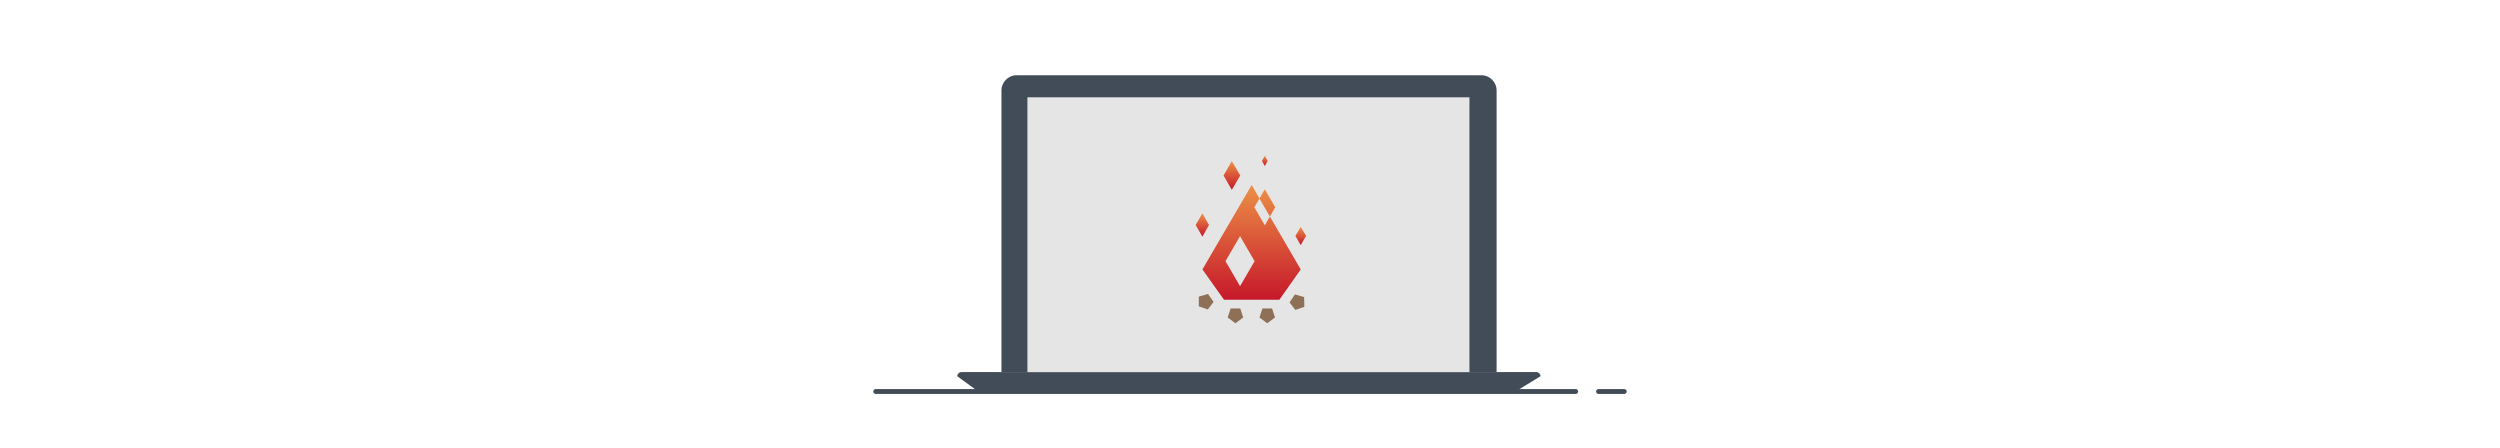 <?xml version="1.0" encoding="utf-8"?>
<!-- Generator: Adobe Illustrator 20.0.0, SVG Export Plug-In . SVG Version: 6.00 Build 0)  -->
<svg version="1.1" xmlns="http://www.w3.org/2000/svg" xmlns:xlink="http://www.w3.org/1999/xlink" x="0px" y="0px"
	 viewBox="0 0 1030 184.6" style="enable-background:new 0 0 1030 184.6;" xml:space="preserve">
<g id="Layer_1">
	<g id="Isolation_Mode">
		<path id="code-line3" style="fill:none;" d="M474,112h570"/>
		<g id="code3" transform="translate(109.6 -106.9)" opacity="0">

			<animate attributeType="CSS" attributeName="opacity" from="1" to="0" begin="8.2s" dur="13s" repeatCount="indefinite" />
			<animateMotion  accumulate="none" additive="replace" begin="8.2s" dur="13s" calcMode="paced" fill="remove" repeatCount="indefinite" restart="always">
				<mpath  xlink:href="#code-line3" xmlns:xlink="http://www.w3.org/1999/xlink"></mpath>
			</animateMotion>

			<line style="fill:none;stroke:#1CB78D;stroke-miterlimit:10;" x1="-109.6" y1="106.9" x2="-98.7" y2="106.9"/>
			<line style="fill:none;stroke:#EFEDEA;stroke-miterlimit:10;" x1="-92.8" y1="106.9" x2="-66.9" y2="106.9"/>
			<line style="fill:none;stroke:#F39300;stroke-miterlimit:10;" x1="-35.6" y1="106.9" x2="-16.2" y2="106.9"/>
			<line style="fill:none;stroke:#EFEDEA;stroke-miterlimit:10;" x1="-109.6" y1="113" x2="-41.2" y2="113"/>
			<line style="fill:none;stroke:#F39300;stroke-miterlimit:10;" x1="-116.2" y1="119" x2="-98.7" y2="119"/>
		</g>
		<path id="code-line2" style="fill:none;" d="M483,103.5h561"/>
		<g id="code2" transform="translate(127.7 -96.4)" opacity="0">

			<animate attributeType="CSS" attributeName="opacity" from="1" to="0" begin="13.2s" dur="11s" repeatCount="indefinite" />
			<animateMotion  accumulate="none" additive="replace" begin="13.2s" dur="11s" calcMode="paced" fill="remove" repeatCount="indefinite" restart="always">
				<mpath  xlink:href="#code-line2" xmlns:xlink="http://www.w3.org/1999/xlink"></mpath>
			</animateMotion>

			<line style="fill:none;stroke:#1CB78D;stroke-miterlimit:10;" x1="-127.7" y1="96.4" x2="-116.8" y2="96.4"/>
			<line style="fill:none;stroke:#EFEDEA;stroke-miterlimit:10;" x1="-114" y1="96.4" x2="-85" y2="96.4"/>
			<line style="fill:none;stroke:#EFEDEA;stroke-miterlimit:10;" x1="-127.7" y1="102.4" x2="-59.3" y2="102.4"/>
			<line style="fill:none;stroke:#F39300;stroke-miterlimit:10;" x1="-134.3" y1="108.5" x2="-116.8" y2="108.5"/>
		</g>
		<path id="code-line1" style="fill:none;" d="M515,52h529"/>
		<g id="code1" transform="translate(125 -48.1)" opacity="0">

			<animate attributeType="CSS" attributeName="opacity" from="1" to="0" begin="2.2s" dur="10s" repeatCount="indefinite" />
			<animateMotion  accumulate="none" additive="replace" begin="2.2s" dur="10s" calcMode="paced" fill="remove" repeatCount="indefinite" restart="always">
				<mpath  xlink:href="#code-line1" xmlns:xlink="http://www.w3.org/1999/xlink"></mpath>
			</animateMotion>

			<line style="fill:none;stroke:#EFEDEA;stroke-miterlimit:10;" x1="-125" y1="48.1" x2="-81.5" y2="48.1"/>
			<line style="fill:none;stroke:#F39300;stroke-miterlimit:10;" x1="-76.8" y1="48.1" x2="-61.1" y2="48.1"/>
			<line style="fill:none;stroke:#1CB78D;stroke-miterlimit:10;" x1="-56.7" y1="48.1" x2="-46.6" y2="48.1"/>
			<line style="fill:none;stroke:#EFEDEA;stroke-miterlimit:10;" x1="-118.4" y1="54.2" x2="-70.2" y2="54.2"/>
			<line style="fill:none;stroke:#F39300;stroke-miterlimit:10;" x1="-65.3" y1="54.2" x2="-41.1" y2="54.2"/>
			<line style="fill:none;stroke:#EFEDEA;stroke-miterlimit:10;" x1="-111.9" y1="60.2" x2="-81.5" y2="60.2"/>
		</g>
		<path id="task-line3" style="fill:none;" d="M-56,112h517"/>
		<g id="task3" transform="translate(0 -108.4)" opacity="0">

			<animate attributeType="CSS" attributeName="opacity" from="0" to="1" begin="-1s" dur="10s" repeatCount="indefinite" />
			<animateMotion  accumulate="none" additive="replace" begin="-1s" dur="10s" calcMode="paced" fill="remove" repeatCount="indefinite" restart="always">
				<mpath  xlink:href="#task-line3" xmlns:xlink="http://www.w3.org/1999/xlink"></mpath>
			</animateMotion>

			<rect x="-55.1" y="108.4" style="opacity:0.4;fill:#FFFFFF;enable-background:new    ;" width="8.4" height="8.4"/>
			<line style="fill:none;stroke:#FFFFFF;stroke-miterlimit:10;" x1="-39.7" y1="110.4" x2="-30.1" y2="110.4"/>
			<line style="fill:none;stroke:#FFFFFF;stroke-miterlimit:10;" x1="-39.7" y1="114.6" x2="-3" y2="114.6"/>
		</g>
		<path id="task-line2" style="fill:none;" d="M-37,75.5h494"/>
		<g id="task2" transform="translate(0 -71.4)" opacity="0">

			<animate attributeType="CSS" attributeName="opacity" from="0" to="1" begin="0s" dur="13s" repeatCount="indefinite" />
			<animateMotion  accumulate="none" additive="replace" begin="0s" dur="13s" calcMode="paced" fill="remove" repeatCount="indefinite" restart="always">
				<mpath  xlink:href="#task-line2" xmlns:xlink="http://www.w3.org/1999/xlink"></mpath>
			</animateMotion>

			<rect x="-37.1" y="71.4" style="opacity:0.4;fill:#FFFFFF;enable-background:new    ;" width="8.4" height="8.3"/>
			<line style="fill:none;stroke:#FFFFFF;stroke-miterlimit:10;" x1="-21.7" y1="73.4" x2="0.3" y2="73.4"/>
			<line style="fill:none;stroke:#FFFFFF;stroke-miterlimit:10;" x1="-21.7" y1="77.6" x2="-12.1" y2="77.6"/>
		</g>
		<path id="task-line1" style="fil:none;" d="M-38,50.5h498"/>
		<g id="task1" transform="translate(0 -46.4)" opacity="0">
			<animate attributeType="CSS" attributeName="opacity" begin="-5s" from="0" to="1" dur="7s" repeatCount="indefinite" />
			<animateMotion  accumulate="none" additive="replace" begin="-5s" calcMode="paced" dur="7s" fill="remove" repeatCount="indefinite" restart="always">
				<mpath  xlink:href="#task-line1" xmlns:xlink="http://www.w3.org/1999/xlink"></mpath>
			</animateMotion>

			<rect x="-38.1" y="46.4" style="opacity:0.4;fill:#FFFFFF;enable-background:new    ;" width="8.4" height="8.3"/>
			<line style="fill:none;stroke:#FFFFFF;stroke-miterlimit:10;" x1="-22.7" y1="48.4" x2="-0.7" y2="48.4"/>
			<line style="fill:none;stroke:#FFFFFF;stroke-miterlimit:10;" x1="-22.7" y1="52.6" x2="-13.1" y2="52.6"/>
		</g>
		<g id="Computer">
			
				<line style="fill:none;stroke:#424C58;stroke-width:2;stroke-linecap:round;stroke-linejoin:round;" x1="360.8" y1="161.3" x2="649.2" y2="161.3"/>
			<path style="fill:#424C58;" d="M624.4,161.3H403l-8.6-6.3c0-0.9,0.8-1.7,1.7-1.7l0,0H633c0.9,0,1.7,0.8,1.7,1.7L624.4,161.3z"/>
			
				<line style="fill:none;stroke:#424C58;stroke-width:2;stroke-linecap:round;stroke-linejoin:round;" x1="658.6" y1="161.3" x2="669.2" y2="161.3"/>
			<rect x="423.2" y="40.1" style="fill:#e5e5e5;" width="182.2" height="113.2"/>
			<path style="fill:#424C58;" d="M423.3,153.3h-10.7v-116c0-3.5,2.8-6.3,6.3-6.3h191.4c3.5,0,6.3,2.8,6.3,6.3v116h-11.2V40.1H423.3
				V153.3z"/>
			<g>
				<g>
					
						<linearGradient id="SVGID_1_" gradientUnits="userSpaceOnUse" x1="507.54" y1="105.82" x2="507.54" y2="117.6" gradientTransform="matrix(1 0 0 -1 0 184)">
						<stop  offset="0" style="stop-color:#C6182A"/>
						<stop  offset="1" style="stop-color:#EC9046"/>
					</linearGradient>
					<polygon style="fill:url(#SVGID_1_);" points="507.5,66.4 504.1,72.3 507.5,78.2 511,72.3 					"/>
					
						<linearGradient id="SVGID_2_" gradientUnits="userSpaceOnUse" x1="515.66" y1="60.57" x2="515.66" y2="107.83" gradientTransform="matrix(1 0 0 -1 0 184)">
						<stop  offset="0" style="stop-color:#C6182A"/>
						<stop  offset="1" style="stop-color:#EC9046"/>
					</linearGradient>
					<path style="fill:url(#SVGID_2_);" d="M525.4,85.4l-4.3-7.4l-2.2,3.8l4.3,7.4L525.4,85.4z M523.2,89.2l-2.1,3.6l-4.3-7.4
						l2.1-3.6l-3.2-5.6L495.4,111l8.9,12.5h22.8l8.8-12.5L523.2,89.2z M510.9,117.9l-6-10.3l6-10.3l6,10.3L510.9,117.9z"/>
					
						<linearGradient id="SVGID_3_" gradientUnits="userSpaceOnUse" x1="495.36" y1="86.51" x2="495.36" y2="96.07" gradientTransform="matrix(1 0 0 -1 0 184)">
						<stop  offset="0" style="stop-color:#C6182A"/>
						<stop  offset="1" style="stop-color:#EC9046"/>
					</linearGradient>
					<polygon style="fill:url(#SVGID_3_);" points="495.4,87.9 492.6,92.7 495.4,97.5 498.1,92.7 					"/>
					
						<linearGradient id="SVGID_4_" gradientUnits="userSpaceOnUse" x1="521.115" y1="115.62" x2="521.115" y2="119.79" gradientTransform="matrix(1 0 0 -1 0 184)">
						<stop  offset="0" style="stop-color:#C6182A"/>
						<stop  offset="1" style="stop-color:#EC9046"/>
					</linearGradient>
					<polygon style="fill:url(#SVGID_4_);" points="521.1,64.2 519.9,66.3 521.1,68.4 522.3,66.3 					"/>
					
						<linearGradient id="SVGID_5_" gradientUnits="userSpaceOnUse" x1="535.9" y1="82.99" x2="535.9" y2="90.51" gradientTransform="matrix(1 0 0 -1 0 184)">
						<stop  offset="0" style="stop-color:#C6182A"/>
						<stop  offset="1" style="stop-color:#EC9046"/>
					</linearGradient>
					<polygon style="fill:url(#SVGID_5_);" points="535.9,93.5 533.7,97.2 535.9,101 538.1,97.2 					"/>
				</g>
				<g>
					<polygon style="fill:#8E7057;" points="507,127.1 511,127.1 512.2,130.8 509,133.2 505.8,130.8 					"/>
					<polygon style="fill:#8E7057;" points="520.1,127.1 524.1,127.1 525.3,130.8 522.1,133.2 518.9,130.8 					"/>
					<polygon style="fill:#8E7057;" points="531.3,124.6 533.5,121.3 537.3,122.4 537.4,126.4 533.7,127.7 					"/>
					<polygon style="fill:#8E7057;" points="500,124.4 497.7,121.1 493.9,122.2 493.9,126.2 497.6,127.5 					"/>
				</g>
			</g>
		</g>
	</g>
</g>
</svg>
